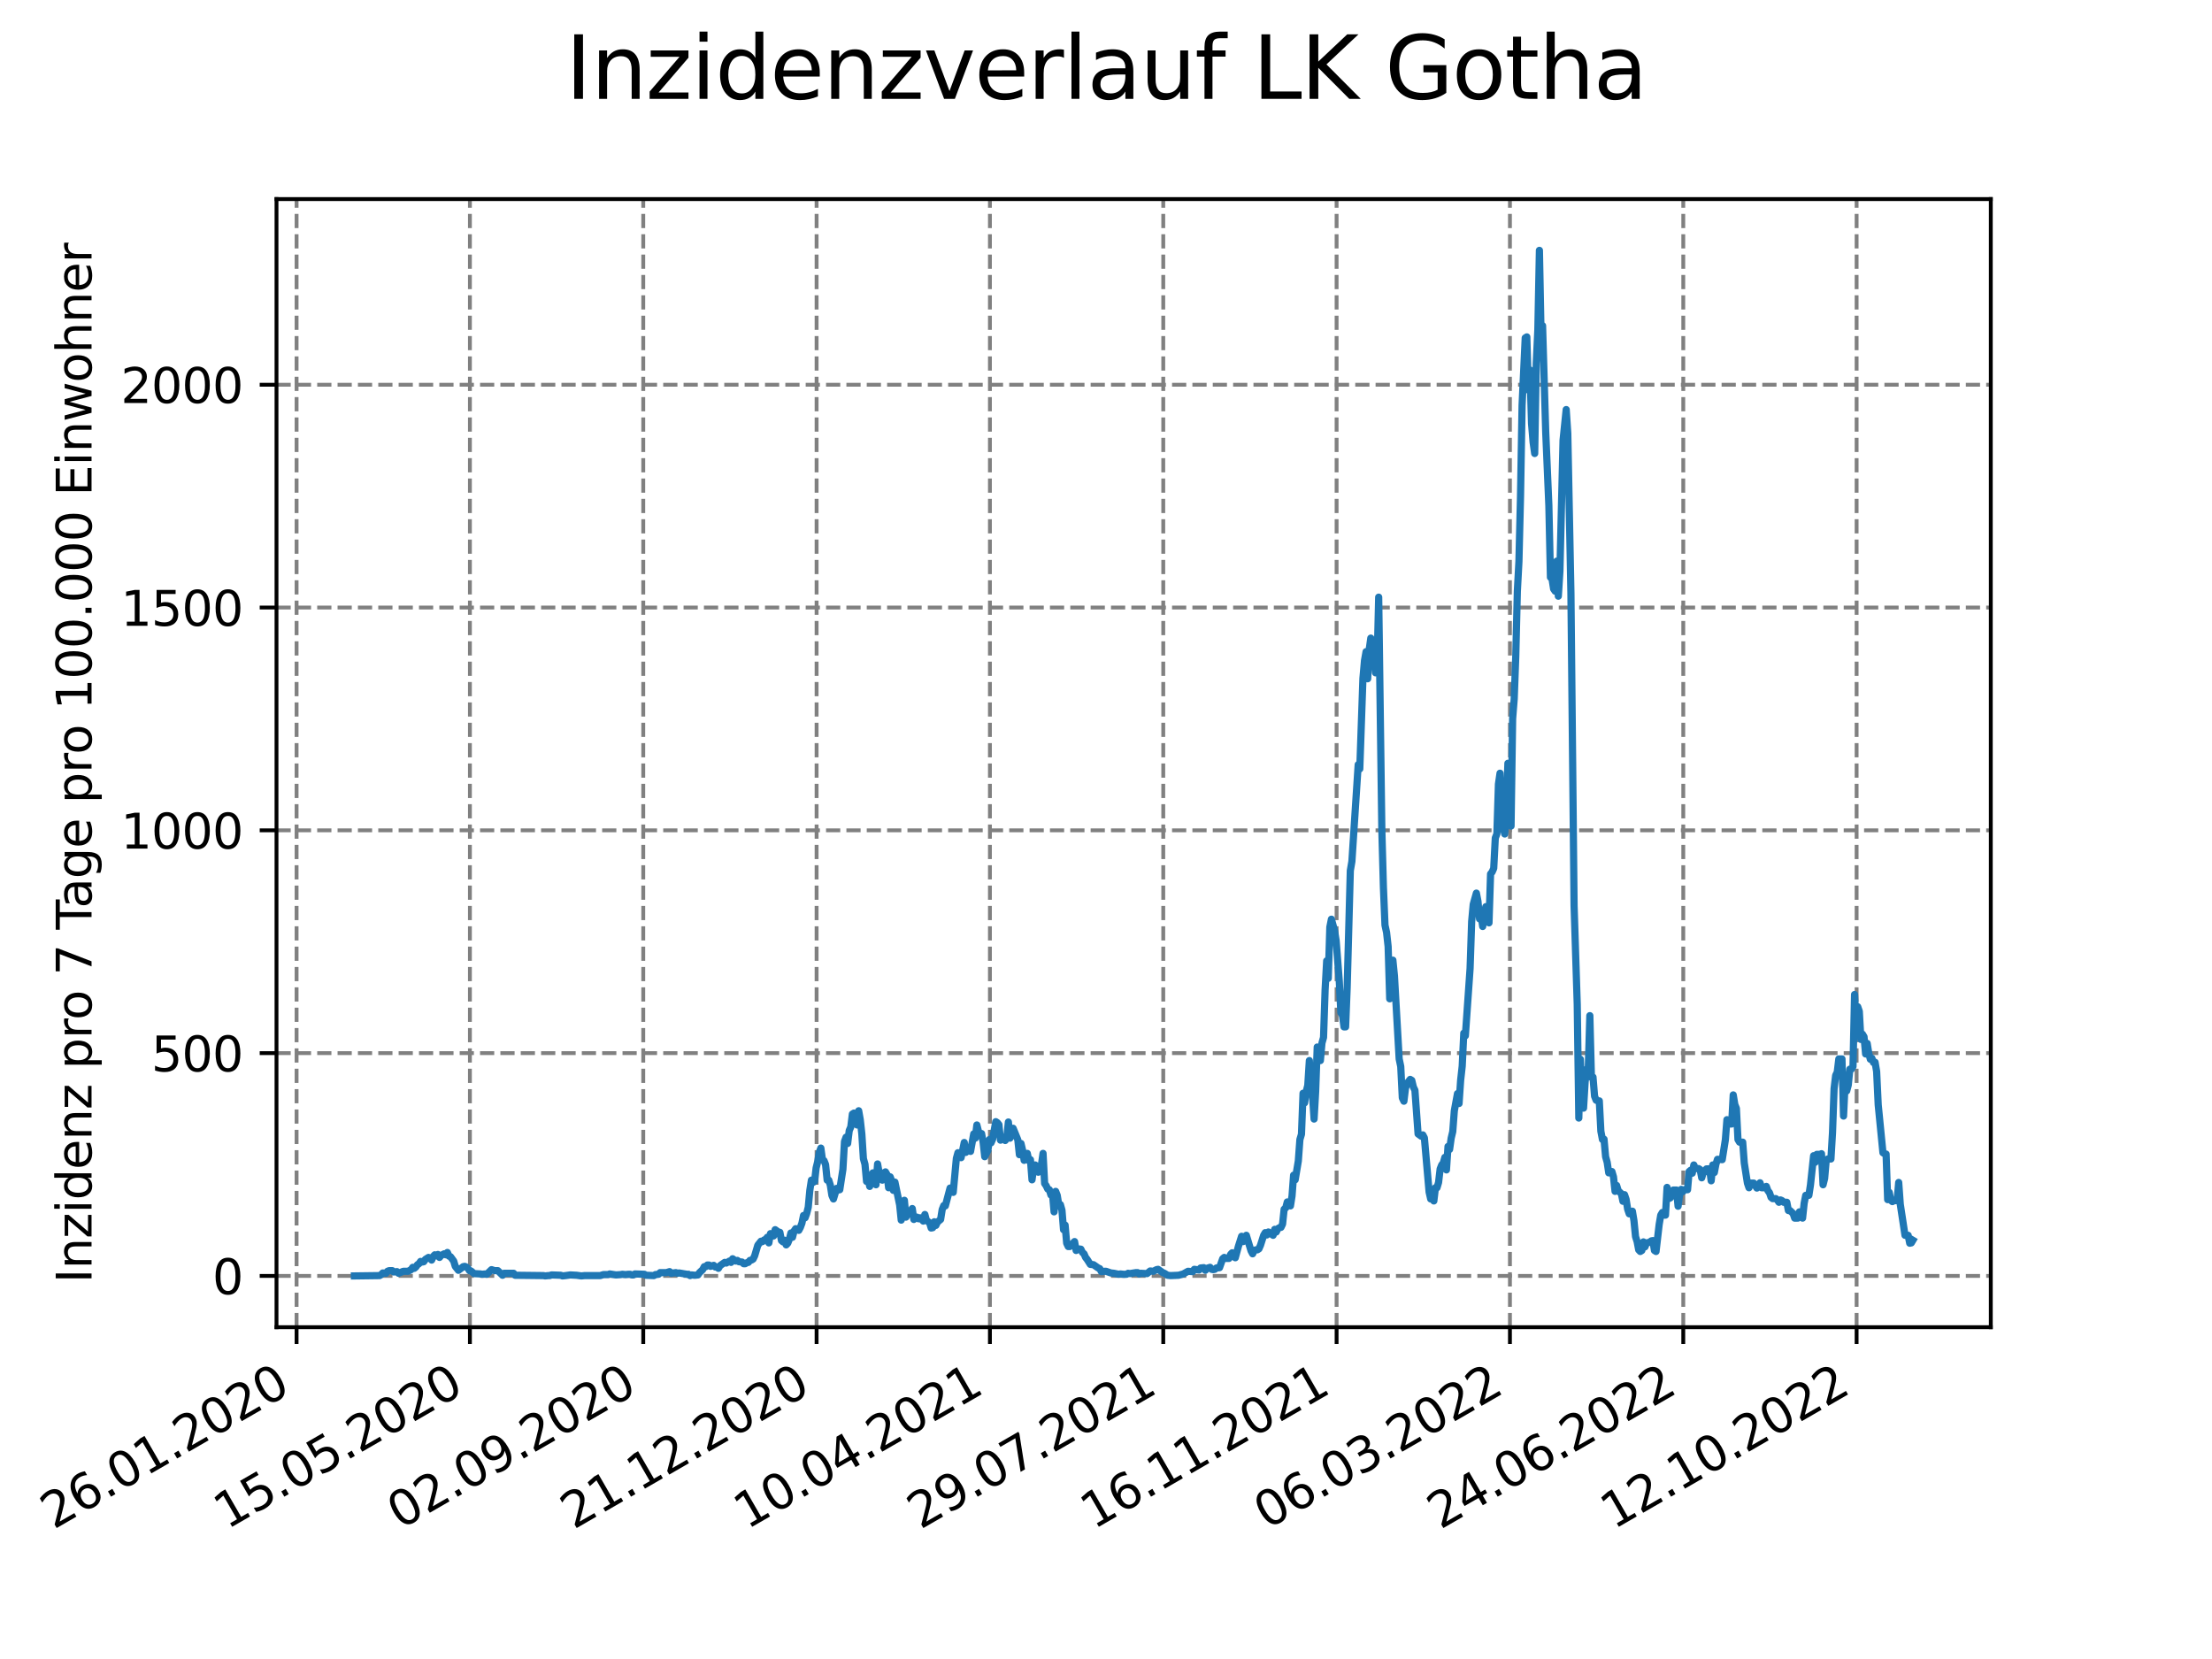<?xml version="1.0" encoding="utf-8" standalone="no"?>
<!DOCTYPE svg PUBLIC "-//W3C//DTD SVG 1.1//EN"
  "http://www.w3.org/Graphics/SVG/1.1/DTD/svg11.dtd">
<svg xmlns:xlink="http://www.w3.org/1999/xlink" width="460.8pt" height="345.6pt" viewBox="0 0 460.8 345.6" xmlns="http://www.w3.org/2000/svg" version="1.1">
 <defs>
  <style type="text/css">*{stroke-linejoin: round; stroke-linecap: butt}</style>
 </defs>
 <g id="figure_1">
  <g id="patch_1">
   <path d="M 0 345.6 
L 460.8 345.6 
L 460.8 0 
L 0 0 
z
" style="fill: #ffffff"/>
  </g>
  <g id="axes_1">
   <g id="patch_2">
    <path d="M 57.6 276.48 
L 414.72 276.48 
L 414.72 41.472 
L 57.6 41.472 
z
" style="fill: #ffffff"/>
   </g>
   <g id="matplotlib.axis_1">
    <g id="xtick_1">
     <g id="line2d_1">
      <path d="M 61.783 276.48 
L 61.783 41.472 
" clip-path="url(#p1099efe938)" style="fill: none; stroke-dasharray: 2.96,1.28; stroke-dashoffset: 0; stroke: #808080; stroke-width: 0.8"/>
     </g>
     <g id="line2d_2">
      <defs>
       <path id="mc75d485b1f" d="M 0 0 
L 0 3.5 
" style="stroke: #000000; stroke-width: 0.8"/>
      </defs>
      <g>
       <use xlink:href="#mc75d485b1f" x="61.783" y="276.48" style="stroke: #000000; stroke-width: 0.8"/>
      </g>
     </g>
     <g id="text_1">
      <!-- 26.01.2020 -->
      <g transform="translate(11.157 318.689) rotate(-30) scale(0.1 -0.1)">
       <defs>
        <path id="DejaVuSans-32" d="M 1228 531 
L 3431 531 
L 3431 0 
L 469 0 
L 469 531 
Q 828 903 1448 1529 
Q 2069 2156 2228 2338 
Q 2531 2678 2651 2914 
Q 2772 3150 2772 3378 
Q 2772 3750 2511 3984 
Q 2250 4219 1831 4219 
Q 1534 4219 1204 4116 
Q 875 4013 500 3803 
L 500 4441 
Q 881 4594 1212 4672 
Q 1544 4750 1819 4750 
Q 2544 4750 2975 4387 
Q 3406 4025 3406 3419 
Q 3406 3131 3298 2873 
Q 3191 2616 2906 2266 
Q 2828 2175 2409 1742 
Q 1991 1309 1228 531 
z
" transform="scale(0.016)"/>
        <path id="DejaVuSans-36" d="M 2113 2584 
Q 1688 2584 1439 2293 
Q 1191 2003 1191 1497 
Q 1191 994 1439 701 
Q 1688 409 2113 409 
Q 2538 409 2786 701 
Q 3034 994 3034 1497 
Q 3034 2003 2786 2293 
Q 2538 2584 2113 2584 
z
M 3366 4563 
L 3366 3988 
Q 3128 4100 2886 4159 
Q 2644 4219 2406 4219 
Q 1781 4219 1451 3797 
Q 1122 3375 1075 2522 
Q 1259 2794 1537 2939 
Q 1816 3084 2150 3084 
Q 2853 3084 3261 2657 
Q 3669 2231 3669 1497 
Q 3669 778 3244 343 
Q 2819 -91 2113 -91 
Q 1303 -91 875 529 
Q 447 1150 447 2328 
Q 447 3434 972 4092 
Q 1497 4750 2381 4750 
Q 2619 4750 2861 4703 
Q 3103 4656 3366 4563 
z
" transform="scale(0.016)"/>
        <path id="DejaVuSans-2e" d="M 684 794 
L 1344 794 
L 1344 0 
L 684 0 
L 684 794 
z
" transform="scale(0.016)"/>
        <path id="DejaVuSans-30" d="M 2034 4250 
Q 1547 4250 1301 3770 
Q 1056 3291 1056 2328 
Q 1056 1369 1301 889 
Q 1547 409 2034 409 
Q 2525 409 2770 889 
Q 3016 1369 3016 2328 
Q 3016 3291 2770 3770 
Q 2525 4250 2034 4250 
z
M 2034 4750 
Q 2819 4750 3233 4129 
Q 3647 3509 3647 2328 
Q 3647 1150 3233 529 
Q 2819 -91 2034 -91 
Q 1250 -91 836 529 
Q 422 1150 422 2328 
Q 422 3509 836 4129 
Q 1250 4750 2034 4750 
z
" transform="scale(0.016)"/>
        <path id="DejaVuSans-31" d="M 794 531 
L 1825 531 
L 1825 4091 
L 703 3866 
L 703 4441 
L 1819 4666 
L 2450 4666 
L 2450 531 
L 3481 531 
L 3481 0 
L 794 0 
L 794 531 
z
" transform="scale(0.016)"/>
       </defs>
       <use xlink:href="#DejaVuSans-32"/>
       <use xlink:href="#DejaVuSans-36" x="63.623"/>
       <use xlink:href="#DejaVuSans-2e" x="127.246"/>
       <use xlink:href="#DejaVuSans-30" x="159.033"/>
       <use xlink:href="#DejaVuSans-31" x="222.656"/>
       <use xlink:href="#DejaVuSans-2e" x="286.279"/>
       <use xlink:href="#DejaVuSans-32" x="318.066"/>
       <use xlink:href="#DejaVuSans-30" x="381.689"/>
       <use xlink:href="#DejaVuSans-32" x="445.312"/>
       <use xlink:href="#DejaVuSans-30" x="508.936"/>
      </g>
     </g>
    </g>
    <g id="xtick_2">
     <g id="line2d_3">
      <path d="M 97.892 276.48 
L 97.892 41.472 
" clip-path="url(#p1099efe938)" style="fill: none; stroke-dasharray: 2.96,1.28; stroke-dashoffset: 0; stroke: #808080; stroke-width: 0.8"/>
     </g>
     <g id="line2d_4">
      <g>
       <use xlink:href="#mc75d485b1f" x="97.892" y="276.48" style="stroke: #000000; stroke-width: 0.8"/>
      </g>
     </g>
     <g id="text_2">
      <!-- 15.05.2020 -->
      <g transform="translate(47.267 318.689) rotate(-30) scale(0.1 -0.1)">
       <defs>
        <path id="DejaVuSans-35" d="M 691 4666 
L 3169 4666 
L 3169 4134 
L 1269 4134 
L 1269 2991 
Q 1406 3038 1543 3061 
Q 1681 3084 1819 3084 
Q 2600 3084 3056 2656 
Q 3513 2228 3513 1497 
Q 3513 744 3044 326 
Q 2575 -91 1722 -91 
Q 1428 -91 1123 -41 
Q 819 9 494 109 
L 494 744 
Q 775 591 1075 516 
Q 1375 441 1709 441 
Q 2250 441 2565 725 
Q 2881 1009 2881 1497 
Q 2881 1984 2565 2268 
Q 2250 2553 1709 2553 
Q 1456 2553 1204 2497 
Q 953 2441 691 2322 
L 691 4666 
z
" transform="scale(0.016)"/>
       </defs>
       <use xlink:href="#DejaVuSans-31"/>
       <use xlink:href="#DejaVuSans-35" x="63.623"/>
       <use xlink:href="#DejaVuSans-2e" x="127.246"/>
       <use xlink:href="#DejaVuSans-30" x="159.033"/>
       <use xlink:href="#DejaVuSans-35" x="222.656"/>
       <use xlink:href="#DejaVuSans-2e" x="286.279"/>
       <use xlink:href="#DejaVuSans-32" x="318.066"/>
       <use xlink:href="#DejaVuSans-30" x="381.689"/>
       <use xlink:href="#DejaVuSans-32" x="445.312"/>
       <use xlink:href="#DejaVuSans-30" x="508.936"/>
      </g>
     </g>
    </g>
    <g id="xtick_3">
     <g id="line2d_5">
      <path d="M 134.001 276.48 
L 134.001 41.472 
" clip-path="url(#p1099efe938)" style="fill: none; stroke-dasharray: 2.96,1.28; stroke-dashoffset: 0; stroke: #808080; stroke-width: 0.8"/>
     </g>
     <g id="line2d_6">
      <g>
       <use xlink:href="#mc75d485b1f" x="134.001" y="276.48" style="stroke: #000000; stroke-width: 0.8"/>
      </g>
     </g>
     <g id="text_3">
      <!-- 02.09.2020 -->
      <g transform="translate(83.376 318.689) rotate(-30) scale(0.1 -0.1)">
       <defs>
        <path id="DejaVuSans-39" d="M 703 97 
L 703 672 
Q 941 559 1184 500 
Q 1428 441 1663 441 
Q 2288 441 2617 861 
Q 2947 1281 2994 2138 
Q 2813 1869 2534 1725 
Q 2256 1581 1919 1581 
Q 1219 1581 811 2004 
Q 403 2428 403 3163 
Q 403 3881 828 4315 
Q 1253 4750 1959 4750 
Q 2769 4750 3195 4129 
Q 3622 3509 3622 2328 
Q 3622 1225 3098 567 
Q 2575 -91 1691 -91 
Q 1453 -91 1209 -44 
Q 966 3 703 97 
z
M 1959 2075 
Q 2384 2075 2632 2365 
Q 2881 2656 2881 3163 
Q 2881 3666 2632 3958 
Q 2384 4250 1959 4250 
Q 1534 4250 1286 3958 
Q 1038 3666 1038 3163 
Q 1038 2656 1286 2365 
Q 1534 2075 1959 2075 
z
" transform="scale(0.016)"/>
       </defs>
       <use xlink:href="#DejaVuSans-30"/>
       <use xlink:href="#DejaVuSans-32" x="63.623"/>
       <use xlink:href="#DejaVuSans-2e" x="127.246"/>
       <use xlink:href="#DejaVuSans-30" x="159.033"/>
       <use xlink:href="#DejaVuSans-39" x="222.656"/>
       <use xlink:href="#DejaVuSans-2e" x="286.279"/>
       <use xlink:href="#DejaVuSans-32" x="318.066"/>
       <use xlink:href="#DejaVuSans-30" x="381.689"/>
       <use xlink:href="#DejaVuSans-32" x="445.312"/>
       <use xlink:href="#DejaVuSans-30" x="508.936"/>
      </g>
     </g>
    </g>
    <g id="xtick_4">
     <g id="line2d_7">
      <path d="M 170.11 276.48 
L 170.11 41.472 
" clip-path="url(#p1099efe938)" style="fill: none; stroke-dasharray: 2.96,1.28; stroke-dashoffset: 0; stroke: #808080; stroke-width: 0.8"/>
     </g>
     <g id="line2d_8">
      <g>
       <use xlink:href="#mc75d485b1f" x="170.11" y="276.48" style="stroke: #000000; stroke-width: 0.8"/>
      </g>
     </g>
     <g id="text_4">
      <!-- 21.12.2020 -->
      <g transform="translate(119.485 318.689) rotate(-30) scale(0.1 -0.1)">
       <use xlink:href="#DejaVuSans-32"/>
       <use xlink:href="#DejaVuSans-31" x="63.623"/>
       <use xlink:href="#DejaVuSans-2e" x="127.246"/>
       <use xlink:href="#DejaVuSans-31" x="159.033"/>
       <use xlink:href="#DejaVuSans-32" x="222.656"/>
       <use xlink:href="#DejaVuSans-2e" x="286.279"/>
       <use xlink:href="#DejaVuSans-32" x="318.066"/>
       <use xlink:href="#DejaVuSans-30" x="381.689"/>
       <use xlink:href="#DejaVuSans-32" x="445.312"/>
       <use xlink:href="#DejaVuSans-30" x="508.936"/>
      </g>
     </g>
    </g>
    <g id="xtick_5">
     <g id="line2d_9">
      <path d="M 206.219 276.48 
L 206.219 41.472 
" clip-path="url(#p1099efe938)" style="fill: none; stroke-dasharray: 2.96,1.28; stroke-dashoffset: 0; stroke: #808080; stroke-width: 0.8"/>
     </g>
     <g id="line2d_10">
      <g>
       <use xlink:href="#mc75d485b1f" x="206.219" y="276.48" style="stroke: #000000; stroke-width: 0.8"/>
      </g>
     </g>
     <g id="text_5">
      <!-- 10.04.2021 -->
      <g transform="translate(155.594 318.689) rotate(-30) scale(0.1 -0.1)">
       <defs>
        <path id="DejaVuSans-34" d="M 2419 4116 
L 825 1625 
L 2419 1625 
L 2419 4116 
z
M 2253 4666 
L 3047 4666 
L 3047 1625 
L 3713 1625 
L 3713 1100 
L 3047 1100 
L 3047 0 
L 2419 0 
L 2419 1100 
L 313 1100 
L 313 1709 
L 2253 4666 
z
" transform="scale(0.016)"/>
       </defs>
       <use xlink:href="#DejaVuSans-31"/>
       <use xlink:href="#DejaVuSans-30" x="63.623"/>
       <use xlink:href="#DejaVuSans-2e" x="127.246"/>
       <use xlink:href="#DejaVuSans-30" x="159.033"/>
       <use xlink:href="#DejaVuSans-34" x="222.656"/>
       <use xlink:href="#DejaVuSans-2e" x="286.279"/>
       <use xlink:href="#DejaVuSans-32" x="318.066"/>
       <use xlink:href="#DejaVuSans-30" x="381.689"/>
       <use xlink:href="#DejaVuSans-32" x="445.312"/>
       <use xlink:href="#DejaVuSans-31" x="508.936"/>
      </g>
     </g>
    </g>
    <g id="xtick_6">
     <g id="line2d_11">
      <path d="M 242.329 276.48 
L 242.329 41.472 
" clip-path="url(#p1099efe938)" style="fill: none; stroke-dasharray: 2.96,1.28; stroke-dashoffset: 0; stroke: #808080; stroke-width: 0.8"/>
     </g>
     <g id="line2d_12">
      <g>
       <use xlink:href="#mc75d485b1f" x="242.329" y="276.48" style="stroke: #000000; stroke-width: 0.8"/>
      </g>
     </g>
     <g id="text_6">
      <!-- 29.07.2021 -->
      <g transform="translate(191.703 318.689) rotate(-30) scale(0.1 -0.1)">
       <defs>
        <path id="DejaVuSans-37" d="M 525 4666 
L 3525 4666 
L 3525 4397 
L 1831 0 
L 1172 0 
L 2766 4134 
L 525 4134 
L 525 4666 
z
" transform="scale(0.016)"/>
       </defs>
       <use xlink:href="#DejaVuSans-32"/>
       <use xlink:href="#DejaVuSans-39" x="63.623"/>
       <use xlink:href="#DejaVuSans-2e" x="127.246"/>
       <use xlink:href="#DejaVuSans-30" x="159.033"/>
       <use xlink:href="#DejaVuSans-37" x="222.656"/>
       <use xlink:href="#DejaVuSans-2e" x="286.279"/>
       <use xlink:href="#DejaVuSans-32" x="318.066"/>
       <use xlink:href="#DejaVuSans-30" x="381.689"/>
       <use xlink:href="#DejaVuSans-32" x="445.312"/>
       <use xlink:href="#DejaVuSans-31" x="508.936"/>
      </g>
     </g>
    </g>
    <g id="xtick_7">
     <g id="line2d_13">
      <path d="M 278.438 276.48 
L 278.438 41.472 
" clip-path="url(#p1099efe938)" style="fill: none; stroke-dasharray: 2.96,1.28; stroke-dashoffset: 0; stroke: #808080; stroke-width: 0.8"/>
     </g>
     <g id="line2d_14">
      <g>
       <use xlink:href="#mc75d485b1f" x="278.438" y="276.48" style="stroke: #000000; stroke-width: 0.8"/>
      </g>
     </g>
     <g id="text_7">
      <!-- 16.11.2021 -->
      <g transform="translate(227.813 318.689) rotate(-30) scale(0.1 -0.1)">
       <use xlink:href="#DejaVuSans-31"/>
       <use xlink:href="#DejaVuSans-36" x="63.623"/>
       <use xlink:href="#DejaVuSans-2e" x="127.246"/>
       <use xlink:href="#DejaVuSans-31" x="159.033"/>
       <use xlink:href="#DejaVuSans-31" x="222.656"/>
       <use xlink:href="#DejaVuSans-2e" x="286.279"/>
       <use xlink:href="#DejaVuSans-32" x="318.066"/>
       <use xlink:href="#DejaVuSans-30" x="381.689"/>
       <use xlink:href="#DejaVuSans-32" x="445.312"/>
       <use xlink:href="#DejaVuSans-31" x="508.936"/>
      </g>
     </g>
    </g>
    <g id="xtick_8">
     <g id="line2d_15">
      <path d="M 314.547 276.48 
L 314.547 41.472 
" clip-path="url(#p1099efe938)" style="fill: none; stroke-dasharray: 2.96,1.28; stroke-dashoffset: 0; stroke: #808080; stroke-width: 0.8"/>
     </g>
     <g id="line2d_16">
      <g>
       <use xlink:href="#mc75d485b1f" x="314.547" y="276.48" style="stroke: #000000; stroke-width: 0.8"/>
      </g>
     </g>
     <g id="text_8">
      <!-- 06.03.2022 -->
      <g transform="translate(263.922 318.689) rotate(-30) scale(0.1 -0.1)">
       <defs>
        <path id="DejaVuSans-33" d="M 2597 2516 
Q 3050 2419 3304 2112 
Q 3559 1806 3559 1356 
Q 3559 666 3084 287 
Q 2609 -91 1734 -91 
Q 1441 -91 1130 -33 
Q 819 25 488 141 
L 488 750 
Q 750 597 1062 519 
Q 1375 441 1716 441 
Q 2309 441 2620 675 
Q 2931 909 2931 1356 
Q 2931 1769 2642 2001 
Q 2353 2234 1838 2234 
L 1294 2234 
L 1294 2753 
L 1863 2753 
Q 2328 2753 2575 2939 
Q 2822 3125 2822 3475 
Q 2822 3834 2567 4026 
Q 2313 4219 1838 4219 
Q 1578 4219 1281 4162 
Q 984 4106 628 3988 
L 628 4550 
Q 988 4650 1302 4700 
Q 1616 4750 1894 4750 
Q 2613 4750 3031 4423 
Q 3450 4097 3450 3541 
Q 3450 3153 3228 2886 
Q 3006 2619 2597 2516 
z
" transform="scale(0.016)"/>
       </defs>
       <use xlink:href="#DejaVuSans-30"/>
       <use xlink:href="#DejaVuSans-36" x="63.623"/>
       <use xlink:href="#DejaVuSans-2e" x="127.246"/>
       <use xlink:href="#DejaVuSans-30" x="159.033"/>
       <use xlink:href="#DejaVuSans-33" x="222.656"/>
       <use xlink:href="#DejaVuSans-2e" x="286.279"/>
       <use xlink:href="#DejaVuSans-32" x="318.066"/>
       <use xlink:href="#DejaVuSans-30" x="381.689"/>
       <use xlink:href="#DejaVuSans-32" x="445.312"/>
       <use xlink:href="#DejaVuSans-32" x="508.936"/>
      </g>
     </g>
    </g>
    <g id="xtick_9">
     <g id="line2d_17">
      <path d="M 350.656 276.48 
L 350.656 41.472 
" clip-path="url(#p1099efe938)" style="fill: none; stroke-dasharray: 2.96,1.28; stroke-dashoffset: 0; stroke: #808080; stroke-width: 0.8"/>
     </g>
     <g id="line2d_18">
      <g>
       <use xlink:href="#mc75d485b1f" x="350.656" y="276.48" style="stroke: #000000; stroke-width: 0.8"/>
      </g>
     </g>
     <g id="text_9">
      <!-- 24.06.2022 -->
      <g transform="translate(300.031 318.689) rotate(-30) scale(0.1 -0.1)">
       <use xlink:href="#DejaVuSans-32"/>
       <use xlink:href="#DejaVuSans-34" x="63.623"/>
       <use xlink:href="#DejaVuSans-2e" x="127.246"/>
       <use xlink:href="#DejaVuSans-30" x="159.033"/>
       <use xlink:href="#DejaVuSans-36" x="222.656"/>
       <use xlink:href="#DejaVuSans-2e" x="286.279"/>
       <use xlink:href="#DejaVuSans-32" x="318.066"/>
       <use xlink:href="#DejaVuSans-30" x="381.689"/>
       <use xlink:href="#DejaVuSans-32" x="445.312"/>
       <use xlink:href="#DejaVuSans-32" x="508.936"/>
      </g>
     </g>
    </g>
    <g id="xtick_10">
     <g id="line2d_19">
      <path d="M 386.765 276.48 
L 386.765 41.472 
" clip-path="url(#p1099efe938)" style="fill: none; stroke-dasharray: 2.96,1.28; stroke-dashoffset: 0; stroke: #808080; stroke-width: 0.8"/>
     </g>
     <g id="line2d_20">
      <g>
       <use xlink:href="#mc75d485b1f" x="386.765" y="276.48" style="stroke: #000000; stroke-width: 0.8"/>
      </g>
     </g>
     <g id="text_10">
      <!-- 12.10.2022 -->
      <g transform="translate(336.14 318.689) rotate(-30) scale(0.1 -0.1)">
       <use xlink:href="#DejaVuSans-31"/>
       <use xlink:href="#DejaVuSans-32" x="63.623"/>
       <use xlink:href="#DejaVuSans-2e" x="127.246"/>
       <use xlink:href="#DejaVuSans-31" x="159.033"/>
       <use xlink:href="#DejaVuSans-30" x="222.656"/>
       <use xlink:href="#DejaVuSans-2e" x="286.279"/>
       <use xlink:href="#DejaVuSans-32" x="318.066"/>
       <use xlink:href="#DejaVuSans-30" x="381.689"/>
       <use xlink:href="#DejaVuSans-32" x="445.312"/>
       <use xlink:href="#DejaVuSans-32" x="508.936"/>
      </g>
     </g>
    </g>
   </g>
   <g id="matplotlib.axis_2">
    <g id="ytick_1">
     <g id="line2d_21">
      <path d="M 57.6 265.798 
L 414.72 265.798 
" clip-path="url(#p1099efe938)" style="fill: none; stroke-dasharray: 2.96,1.28; stroke-dashoffset: 0; stroke: #808080; stroke-width: 0.8"/>
     </g>
     <g id="line2d_22">
      <defs>
       <path id="m0757426e0e" d="M 0 0 
L -3.5 0 
" style="stroke: #000000; stroke-width: 0.8"/>
      </defs>
      <g>
       <use xlink:href="#m0757426e0e" x="57.6" y="265.798" style="stroke: #000000; stroke-width: 0.8"/>
      </g>
     </g>
     <g id="text_11">
      <!-- 0 -->
      <g transform="translate(44.237 269.597) scale(0.1 -0.1)">
       <use xlink:href="#DejaVuSans-30"/>
      </g>
     </g>
    </g>
    <g id="ytick_2">
     <g id="line2d_23">
      <path d="M 57.6 219.385 
L 414.72 219.385 
" clip-path="url(#p1099efe938)" style="fill: none; stroke-dasharray: 2.96,1.28; stroke-dashoffset: 0; stroke: #808080; stroke-width: 0.8"/>
     </g>
     <g id="line2d_24">
      <g>
       <use xlink:href="#m0757426e0e" x="57.6" y="219.385" style="stroke: #000000; stroke-width: 0.8"/>
      </g>
     </g>
     <g id="text_12">
      <!-- 500 -->
      <g transform="translate(31.512 223.184) scale(0.1 -0.1)">
       <use xlink:href="#DejaVuSans-35"/>
       <use xlink:href="#DejaVuSans-30" x="63.623"/>
       <use xlink:href="#DejaVuSans-30" x="127.246"/>
      </g>
     </g>
    </g>
    <g id="ytick_3">
     <g id="line2d_25">
      <path d="M 57.6 172.973 
L 414.72 172.973 
" clip-path="url(#p1099efe938)" style="fill: none; stroke-dasharray: 2.96,1.28; stroke-dashoffset: 0; stroke: #808080; stroke-width: 0.8"/>
     </g>
     <g id="line2d_26">
      <g>
       <use xlink:href="#m0757426e0e" x="57.6" y="172.973" style="stroke: #000000; stroke-width: 0.8"/>
      </g>
     </g>
     <g id="text_13">
      <!-- 1000 -->
      <g transform="translate(25.15 176.772) scale(0.1 -0.1)">
       <use xlink:href="#DejaVuSans-31"/>
       <use xlink:href="#DejaVuSans-30" x="63.623"/>
       <use xlink:href="#DejaVuSans-30" x="127.246"/>
       <use xlink:href="#DejaVuSans-30" x="190.869"/>
      </g>
     </g>
    </g>
    <g id="ytick_4">
     <g id="line2d_27">
      <path d="M 57.6 126.56 
L 414.72 126.56 
" clip-path="url(#p1099efe938)" style="fill: none; stroke-dasharray: 2.96,1.28; stroke-dashoffset: 0; stroke: #808080; stroke-width: 0.8"/>
     </g>
     <g id="line2d_28">
      <g>
       <use xlink:href="#m0757426e0e" x="57.6" y="126.56" style="stroke: #000000; stroke-width: 0.8"/>
      </g>
     </g>
     <g id="text_14">
      <!-- 1500 -->
      <g transform="translate(25.15 130.359) scale(0.1 -0.1)">
       <use xlink:href="#DejaVuSans-31"/>
       <use xlink:href="#DejaVuSans-35" x="63.623"/>
       <use xlink:href="#DejaVuSans-30" x="127.246"/>
       <use xlink:href="#DejaVuSans-30" x="190.869"/>
      </g>
     </g>
    </g>
    <g id="ytick_5">
     <g id="line2d_29">
      <path d="M 57.6 80.147 
L 414.72 80.147 
" clip-path="url(#p1099efe938)" style="fill: none; stroke-dasharray: 2.96,1.28; stroke-dashoffset: 0; stroke: #808080; stroke-width: 0.8"/>
     </g>
     <g id="line2d_30">
      <g>
       <use xlink:href="#m0757426e0e" x="57.6" y="80.147" style="stroke: #000000; stroke-width: 0.8"/>
      </g>
     </g>
     <g id="text_15">
      <!-- 2000 -->
      <g transform="translate(25.15 83.947) scale(0.1 -0.1)">
       <use xlink:href="#DejaVuSans-32"/>
       <use xlink:href="#DejaVuSans-30" x="63.623"/>
       <use xlink:href="#DejaVuSans-30" x="127.246"/>
       <use xlink:href="#DejaVuSans-30" x="190.869"/>
      </g>
     </g>
    </g>
    <g id="text_16">
     <!-- Inzidenz pro 7 Tage pro 100.000 Einwohner -->
     <g transform="translate(19.07 267.301) rotate(-90) scale(0.1 -0.1)">
      <defs>
       <path id="DejaVuSans-49" d="M 628 4666 
L 1259 4666 
L 1259 0 
L 628 0 
L 628 4666 
z
" transform="scale(0.016)"/>
       <path id="DejaVuSans-6e" d="M 3513 2113 
L 3513 0 
L 2938 0 
L 2938 2094 
Q 2938 2591 2744 2837 
Q 2550 3084 2163 3084 
Q 1697 3084 1428 2787 
Q 1159 2491 1159 1978 
L 1159 0 
L 581 0 
L 581 3500 
L 1159 3500 
L 1159 2956 
Q 1366 3272 1645 3428 
Q 1925 3584 2291 3584 
Q 2894 3584 3203 3211 
Q 3513 2838 3513 2113 
z
" transform="scale(0.016)"/>
       <path id="DejaVuSans-7a" d="M 353 3500 
L 3084 3500 
L 3084 2975 
L 922 459 
L 3084 459 
L 3084 0 
L 275 0 
L 275 525 
L 2438 3041 
L 353 3041 
L 353 3500 
z
" transform="scale(0.016)"/>
       <path id="DejaVuSans-69" d="M 603 3500 
L 1178 3500 
L 1178 0 
L 603 0 
L 603 3500 
z
M 603 4863 
L 1178 4863 
L 1178 4134 
L 603 4134 
L 603 4863 
z
" transform="scale(0.016)"/>
       <path id="DejaVuSans-64" d="M 2906 2969 
L 2906 4863 
L 3481 4863 
L 3481 0 
L 2906 0 
L 2906 525 
Q 2725 213 2448 61 
Q 2172 -91 1784 -91 
Q 1150 -91 751 415 
Q 353 922 353 1747 
Q 353 2572 751 3078 
Q 1150 3584 1784 3584 
Q 2172 3584 2448 3432 
Q 2725 3281 2906 2969 
z
M 947 1747 
Q 947 1113 1208 752 
Q 1469 391 1925 391 
Q 2381 391 2643 752 
Q 2906 1113 2906 1747 
Q 2906 2381 2643 2742 
Q 2381 3103 1925 3103 
Q 1469 3103 1208 2742 
Q 947 2381 947 1747 
z
" transform="scale(0.016)"/>
       <path id="DejaVuSans-65" d="M 3597 1894 
L 3597 1613 
L 953 1613 
Q 991 1019 1311 708 
Q 1631 397 2203 397 
Q 2534 397 2845 478 
Q 3156 559 3463 722 
L 3463 178 
Q 3153 47 2828 -22 
Q 2503 -91 2169 -91 
Q 1331 -91 842 396 
Q 353 884 353 1716 
Q 353 2575 817 3079 
Q 1281 3584 2069 3584 
Q 2775 3584 3186 3129 
Q 3597 2675 3597 1894 
z
M 3022 2063 
Q 3016 2534 2758 2815 
Q 2500 3097 2075 3097 
Q 1594 3097 1305 2825 
Q 1016 2553 972 2059 
L 3022 2063 
z
" transform="scale(0.016)"/>
       <path id="DejaVuSans-20" transform="scale(0.016)"/>
       <path id="DejaVuSans-70" d="M 1159 525 
L 1159 -1331 
L 581 -1331 
L 581 3500 
L 1159 3500 
L 1159 2969 
Q 1341 3281 1617 3432 
Q 1894 3584 2278 3584 
Q 2916 3584 3314 3078 
Q 3713 2572 3713 1747 
Q 3713 922 3314 415 
Q 2916 -91 2278 -91 
Q 1894 -91 1617 61 
Q 1341 213 1159 525 
z
M 3116 1747 
Q 3116 2381 2855 2742 
Q 2594 3103 2138 3103 
Q 1681 3103 1420 2742 
Q 1159 2381 1159 1747 
Q 1159 1113 1420 752 
Q 1681 391 2138 391 
Q 2594 391 2855 752 
Q 3116 1113 3116 1747 
z
" transform="scale(0.016)"/>
       <path id="DejaVuSans-72" d="M 2631 2963 
Q 2534 3019 2420 3045 
Q 2306 3072 2169 3072 
Q 1681 3072 1420 2755 
Q 1159 2438 1159 1844 
L 1159 0 
L 581 0 
L 581 3500 
L 1159 3500 
L 1159 2956 
Q 1341 3275 1631 3429 
Q 1922 3584 2338 3584 
Q 2397 3584 2469 3576 
Q 2541 3569 2628 3553 
L 2631 2963 
z
" transform="scale(0.016)"/>
       <path id="DejaVuSans-6f" d="M 1959 3097 
Q 1497 3097 1228 2736 
Q 959 2375 959 1747 
Q 959 1119 1226 758 
Q 1494 397 1959 397 
Q 2419 397 2687 759 
Q 2956 1122 2956 1747 
Q 2956 2369 2687 2733 
Q 2419 3097 1959 3097 
z
M 1959 3584 
Q 2709 3584 3137 3096 
Q 3566 2609 3566 1747 
Q 3566 888 3137 398 
Q 2709 -91 1959 -91 
Q 1206 -91 779 398 
Q 353 888 353 1747 
Q 353 2609 779 3096 
Q 1206 3584 1959 3584 
z
" transform="scale(0.016)"/>
       <path id="DejaVuSans-54" d="M -19 4666 
L 3928 4666 
L 3928 4134 
L 2272 4134 
L 2272 0 
L 1638 0 
L 1638 4134 
L -19 4134 
L -19 4666 
z
" transform="scale(0.016)"/>
       <path id="DejaVuSans-61" d="M 2194 1759 
Q 1497 1759 1228 1600 
Q 959 1441 959 1056 
Q 959 750 1161 570 
Q 1363 391 1709 391 
Q 2188 391 2477 730 
Q 2766 1069 2766 1631 
L 2766 1759 
L 2194 1759 
z
M 3341 1997 
L 3341 0 
L 2766 0 
L 2766 531 
Q 2569 213 2275 61 
Q 1981 -91 1556 -91 
Q 1019 -91 701 211 
Q 384 513 384 1019 
Q 384 1609 779 1909 
Q 1175 2209 1959 2209 
L 2766 2209 
L 2766 2266 
Q 2766 2663 2505 2880 
Q 2244 3097 1772 3097 
Q 1472 3097 1187 3025 
Q 903 2953 641 2809 
L 641 3341 
Q 956 3463 1253 3523 
Q 1550 3584 1831 3584 
Q 2591 3584 2966 3190 
Q 3341 2797 3341 1997 
z
" transform="scale(0.016)"/>
       <path id="DejaVuSans-67" d="M 2906 1791 
Q 2906 2416 2648 2759 
Q 2391 3103 1925 3103 
Q 1463 3103 1205 2759 
Q 947 2416 947 1791 
Q 947 1169 1205 825 
Q 1463 481 1925 481 
Q 2391 481 2648 825 
Q 2906 1169 2906 1791 
z
M 3481 434 
Q 3481 -459 3084 -895 
Q 2688 -1331 1869 -1331 
Q 1566 -1331 1297 -1286 
Q 1028 -1241 775 -1147 
L 775 -588 
Q 1028 -725 1275 -790 
Q 1522 -856 1778 -856 
Q 2344 -856 2625 -561 
Q 2906 -266 2906 331 
L 2906 616 
Q 2728 306 2450 153 
Q 2172 0 1784 0 
Q 1141 0 747 490 
Q 353 981 353 1791 
Q 353 2603 747 3093 
Q 1141 3584 1784 3584 
Q 2172 3584 2450 3431 
Q 2728 3278 2906 2969 
L 2906 3500 
L 3481 3500 
L 3481 434 
z
" transform="scale(0.016)"/>
       <path id="DejaVuSans-45" d="M 628 4666 
L 3578 4666 
L 3578 4134 
L 1259 4134 
L 1259 2753 
L 3481 2753 
L 3481 2222 
L 1259 2222 
L 1259 531 
L 3634 531 
L 3634 0 
L 628 0 
L 628 4666 
z
" transform="scale(0.016)"/>
       <path id="DejaVuSans-77" d="M 269 3500 
L 844 3500 
L 1563 769 
L 2278 3500 
L 2956 3500 
L 3675 769 
L 4391 3500 
L 4966 3500 
L 4050 0 
L 3372 0 
L 2619 2869 
L 1863 0 
L 1184 0 
L 269 3500 
z
" transform="scale(0.016)"/>
       <path id="DejaVuSans-68" d="M 3513 2113 
L 3513 0 
L 2938 0 
L 2938 2094 
Q 2938 2591 2744 2837 
Q 2550 3084 2163 3084 
Q 1697 3084 1428 2787 
Q 1159 2491 1159 1978 
L 1159 0 
L 581 0 
L 581 4863 
L 1159 4863 
L 1159 2956 
Q 1366 3272 1645 3428 
Q 1925 3584 2291 3584 
Q 2894 3584 3203 3211 
Q 3513 2838 3513 2113 
z
" transform="scale(0.016)"/>
      </defs>
      <use xlink:href="#DejaVuSans-49"/>
      <use xlink:href="#DejaVuSans-6e" x="29.492"/>
      <use xlink:href="#DejaVuSans-7a" x="92.871"/>
      <use xlink:href="#DejaVuSans-69" x="145.361"/>
      <use xlink:href="#DejaVuSans-64" x="173.145"/>
      <use xlink:href="#DejaVuSans-65" x="236.621"/>
      <use xlink:href="#DejaVuSans-6e" x="298.145"/>
      <use xlink:href="#DejaVuSans-7a" x="361.523"/>
      <use xlink:href="#DejaVuSans-20" x="414.014"/>
      <use xlink:href="#DejaVuSans-70" x="445.801"/>
      <use xlink:href="#DejaVuSans-72" x="509.277"/>
      <use xlink:href="#DejaVuSans-6f" x="548.141"/>
      <use xlink:href="#DejaVuSans-20" x="609.322"/>
      <use xlink:href="#DejaVuSans-37" x="641.109"/>
      <use xlink:href="#DejaVuSans-20" x="704.732"/>
      <use xlink:href="#DejaVuSans-54" x="736.52"/>
      <use xlink:href="#DejaVuSans-61" x="781.104"/>
      <use xlink:href="#DejaVuSans-67" x="842.383"/>
      <use xlink:href="#DejaVuSans-65" x="905.859"/>
      <use xlink:href="#DejaVuSans-20" x="967.383"/>
      <use xlink:href="#DejaVuSans-70" x="999.17"/>
      <use xlink:href="#DejaVuSans-72" x="1062.646"/>
      <use xlink:href="#DejaVuSans-6f" x="1101.51"/>
      <use xlink:href="#DejaVuSans-20" x="1162.691"/>
      <use xlink:href="#DejaVuSans-31" x="1194.479"/>
      <use xlink:href="#DejaVuSans-30" x="1258.102"/>
      <use xlink:href="#DejaVuSans-30" x="1321.725"/>
      <use xlink:href="#DejaVuSans-2e" x="1385.348"/>
      <use xlink:href="#DejaVuSans-30" x="1417.135"/>
      <use xlink:href="#DejaVuSans-30" x="1480.758"/>
      <use xlink:href="#DejaVuSans-30" x="1544.381"/>
      <use xlink:href="#DejaVuSans-20" x="1608.004"/>
      <use xlink:href="#DejaVuSans-45" x="1639.791"/>
      <use xlink:href="#DejaVuSans-69" x="1702.975"/>
      <use xlink:href="#DejaVuSans-6e" x="1730.758"/>
      <use xlink:href="#DejaVuSans-77" x="1794.137"/>
      <use xlink:href="#DejaVuSans-6f" x="1875.924"/>
      <use xlink:href="#DejaVuSans-68" x="1937.105"/>
      <use xlink:href="#DejaVuSans-6e" x="2000.484"/>
      <use xlink:href="#DejaVuSans-65" x="2063.863"/>
      <use xlink:href="#DejaVuSans-72" x="2125.387"/>
     </g>
    </g>
   </g>
   <g id="line2d_31">
    <path d="M 73.833 265.798 
L 79.085 265.729 
L 79.413 265.523 
L 79.742 265.179 
L 80.398 265.247 
L 80.726 264.835 
L 81.055 264.697 
L 81.711 264.697 
L 82.039 264.972 
L 82.696 264.903 
L 83.024 265.247 
L 84.009 264.835 
L 84.994 264.835 
L 85.65 264.49 
L 85.979 264.009 
L 86.307 264.215 
L 86.635 263.94 
L 86.963 263.458 
L 87.292 263.252 
L 87.62 262.77 
L 87.948 262.908 
L 88.276 262.839 
L 88.605 262.358 
L 89.261 261.945 
L 89.589 262.082 
L 89.918 262.495 
L 90.246 261.738 
L 90.574 261.394 
L 90.903 261.601 
L 91.231 261.325 
L 91.559 261.945 
L 91.887 261.532 
L 92.544 261.188 
L 92.872 261.394 
L 93.2 260.913 
L 93.529 261.669 
L 93.857 261.807 
L 94.513 262.702 
L 94.842 263.802 
L 95.498 264.628 
L 96.155 264.146 
L 96.483 263.871 
L 96.811 263.802 
L 97.14 263.94 
L 97.468 264.215 
L 97.796 264.697 
L 98.124 264.766 
L 98.781 265.316 
L 100.094 265.385 
L 100.422 265.454 
L 101.079 265.385 
L 101.407 265.454 
L 102.392 264.49 
L 103.048 264.697 
L 103.705 264.697 
L 104.69 265.66 
L 105.018 265.247 
L 106.988 265.247 
L 107.316 265.66 
L 113.225 265.729 
L 113.553 265.798 
L 114.209 265.729 
L 114.538 265.729 
L 114.866 265.591 
L 116.836 265.66 
L 117.164 265.798 
L 117.82 265.729 
L 118.805 265.591 
L 120.118 265.66 
L 121.103 265.798 
L 121.759 265.729 
L 125.042 265.729 
L 125.699 265.523 
L 126.683 265.523 
L 127.012 265.385 
L 128.325 265.591 
L 129.31 265.523 
L 129.638 265.454 
L 130.294 265.523 
L 130.951 265.454 
L 131.279 265.454 
L 131.607 265.591 
L 131.936 265.591 
L 132.264 265.385 
L 134.234 265.454 
L 134.562 265.66 
L 136.203 265.729 
L 136.531 265.523 
L 137.188 265.454 
L 137.516 265.11 
L 138.829 265.11 
L 139.486 264.903 
L 139.814 265.247 
L 140.799 265.11 
L 141.127 265.247 
L 141.455 265.179 
L 143.097 265.454 
L 143.425 265.454 
L 143.753 265.729 
L 144.082 265.591 
L 144.738 265.66 
L 145.395 265.591 
L 145.723 265.11 
L 146.379 264.49 
L 146.708 263.871 
L 147.036 263.871 
L 147.364 263.527 
L 147.692 263.527 
L 148.021 263.802 
L 148.677 263.596 
L 149.006 263.94 
L 149.334 263.94 
L 149.662 264.215 
L 149.99 263.665 
L 150.975 262.977 
L 151.303 263.114 
L 151.96 262.702 
L 152.288 262.977 
L 152.616 262.22 
L 153.273 262.702 
L 153.601 262.564 
L 153.93 262.839 
L 154.586 262.908 
L 154.914 263.252 
L 155.243 263.252 
L 155.571 263.046 
L 155.899 262.977 
L 156.227 262.564 
L 156.556 262.495 
L 156.884 262.289 
L 157.212 261.601 
L 157.869 259.399 
L 158.525 258.573 
L 158.853 258.642 
L 159.182 258.298 
L 159.51 258.229 
L 159.838 257.747 
L 160.167 258.917 
L 160.495 256.991 
L 161.151 257.472 
L 161.48 256.165 
L 162.136 256.647 
L 162.464 256.715 
L 162.793 258.436 
L 163.121 258.711 
L 163.449 258.367 
L 163.777 259.33 
L 164.106 258.986 
L 164.434 258.16 
L 164.762 256.853 
L 165.091 257.747 
L 165.419 256.44 
L 165.747 255.959 
L 166.075 256.027 
L 166.404 256.303 
L 166.732 255.683 
L 167.06 254.789 
L 167.388 253.206 
L 167.717 253.688 
L 168.045 252.793 
L 168.373 251.486 
L 168.701 247.977 
L 169.03 245.844 
L 169.358 246.326 
L 169.686 246.119 
L 170.015 243.298 
L 170.343 241.991 
L 170.671 240.064 
L 170.999 239.17 
L 171.328 241.578 
L 171.656 241.784 
L 171.984 242.61 
L 172.312 245.844 
L 172.641 245.844 
L 172.969 246.876 
L 173.297 249.009 
L 173.625 249.766 
L 174.282 247.564 
L 174.61 247.908 
L 174.938 247.839 
L 175.595 243.573 
L 175.923 237.794 
L 176.252 236.899 
L 176.58 238.206 
L 176.908 235.523 
L 177.236 234.766 
L 177.565 232.083 
L 177.893 231.876 
L 178.549 234.353 
L 178.878 231.395 
L 179.206 233.252 
L 179.534 236.211 
L 179.862 241.372 
L 180.191 242.541 
L 180.519 246.119 
L 180.847 245.431 
L 181.176 247.151 
L 181.504 244.881 
L 181.832 244.33 
L 182.16 245.982 
L 182.489 246.807 
L 182.817 242.472 
L 183.145 244.33 
L 183.473 244.261 
L 183.802 245.844 
L 184.13 245.225 
L 184.458 244.124 
L 184.786 244.674 
L 185.115 247.427 
L 185.443 245.156 
L 185.771 246.05 
L 186.1 247.977 
L 186.428 246.257 
L 187.413 251.004 
L 187.741 254.17 
L 188.397 250.041 
L 188.726 253.55 
L 189.382 252.243 
L 189.71 252.656 
L 190.039 251.761 
L 190.367 254.032 
L 190.695 253.688 
L 191.023 253.55 
L 191.352 253.894 
L 191.68 253.688 
L 192.337 254.376 
L 192.665 253 
L 192.993 254.238 
L 193.65 254.72 
L 193.978 255.821 
L 194.306 255.752 
L 194.634 254.514 
L 194.963 255.27 
L 195.291 254.582 
L 195.947 254.032 
L 196.276 251.968 
L 196.604 251.142 
L 196.932 251.211 
L 197.917 247.495 
L 198.574 248.39 
L 199.23 241.303 
L 199.558 240.133 
L 199.887 240.477 
L 200.215 241.165 
L 200.871 238 
L 201.2 240.064 
L 201.528 239.376 
L 201.856 239.239 
L 202.185 239.858 
L 202.841 236.211 
L 203.169 237.106 
L 203.498 234.353 
L 203.826 235.661 
L 204.154 236.211 
L 204.482 236.142 
L 204.811 238 
L 205.139 240.959 
L 205.795 239.651 
L 206.124 237.381 
L 206.452 238.069 
L 206.78 237.312 
L 207.437 233.665 
L 207.765 233.872 
L 208.093 234.285 
L 208.422 237.518 
L 209.078 236.899 
L 209.406 237.587 
L 209.735 237.037 
L 210.063 233.734 
L 210.391 237.106 
L 210.719 236.28 
L 211.048 235.041 
L 212.032 237.45 
L 212.361 240.546 
L 212.689 238.206 
L 213.017 239.583 
L 213.346 241.716 
L 213.674 240.684 
L 214.002 240.271 
L 214.33 241.784 
L 214.659 241.578 
L 214.987 245.775 
L 215.315 243.367 
L 215.643 242.679 
L 216.3 244.193 
L 216.628 243.023 
L 216.956 242.61 
L 217.285 240.271 
L 217.613 246.532 
L 217.941 247.014 
L 218.27 247.702 
L 218.598 247.839 
L 218.926 248.94 
L 219.254 248.665 
L 219.583 252.449 
L 219.911 248.183 
L 220.239 249.009 
L 220.567 251.004 
L 220.896 250.936 
L 221.224 252.105 
L 221.552 256.165 
L 221.88 255.202 
L 222.209 258.986 
L 222.537 259.674 
L 222.865 259.674 
L 223.85 258.642 
L 224.178 260.5 
L 224.507 260.156 
L 225.163 260.225 
L 225.491 260.913 
L 225.82 261.188 
L 226.148 261.945 
L 226.476 262.358 
L 227.133 263.39 
L 227.789 263.458 
L 228.774 264.146 
L 229.102 264.284 
L 229.431 264.903 
L 230.087 264.835 
L 230.415 264.835 
L 231.4 265.179 
L 232.057 265.247 
L 233.041 265.454 
L 233.37 265.385 
L 234.026 265.454 
L 234.683 265.454 
L 235.011 265.247 
L 235.339 265.316 
L 236.652 265.11 
L 236.981 265.11 
L 237.309 265.385 
L 237.637 265.247 
L 238.95 265.316 
L 239.607 264.766 
L 240.263 264.835 
L 240.92 264.49 
L 241.248 264.422 
L 242.233 265.11 
L 242.561 265.247 
L 243.218 265.66 
L 243.874 265.729 
L 245.516 265.66 
L 246.5 265.385 
L 247.485 264.835 
L 248.47 264.903 
L 248.798 264.422 
L 249.783 264.559 
L 250.111 264.146 
L 250.768 264.078 
L 251.096 264.628 
L 251.424 264.215 
L 252.081 264.009 
L 252.409 264.422 
L 252.737 264.49 
L 253.066 264.422 
L 253.394 264.146 
L 254.05 264.078 
L 254.707 262.22 
L 255.035 261.945 
L 255.364 262.151 
L 256.02 262.151 
L 256.348 261.325 
L 256.677 260.981 
L 257.005 261.738 
L 257.333 262.013 
L 257.99 259.605 
L 258.646 257.541 
L 258.974 258.642 
L 259.303 257.679 
L 259.631 257.335 
L 260.616 260.569 
L 260.944 261.188 
L 261.272 260.5 
L 261.601 260.362 
L 261.929 260.362 
L 262.257 260.156 
L 262.585 259.399 
L 263.242 257.335 
L 263.57 256.784 
L 263.898 257.266 
L 264.227 256.647 
L 265.211 257.335 
L 265.54 256.096 
L 265.868 256.647 
L 266.196 255.959 
L 266.525 255.752 
L 266.853 255.683 
L 267.181 254.995 
L 267.509 251.899 
L 267.838 251.624 
L 268.166 250.385 
L 268.494 250.454 
L 268.822 251.211 
L 269.151 249.147 
L 269.479 244.812 
L 269.807 245.775 
L 270.464 241.853 
L 270.792 237.381 
L 271.12 236.28 
L 271.449 227.748 
L 271.777 229.743 
L 272.105 227.404 
L 272.433 226.097 
L 272.762 220.936 
L 273.09 226.647 
L 273.418 228.161 
L 273.746 233.115 
L 274.075 227.335 
L 274.403 218.115 
L 275.059 220.936 
L 275.388 217.289 
L 275.716 216.12 
L 276.044 206.212 
L 276.373 200.157 
L 276.701 203.803 
L 277.029 193.138 
L 277.357 191.487 
L 278.014 193.895 
L 278.342 195.959 
L 278.999 204.423 
L 279.327 210.959 
L 279.655 211.51 
L 279.983 213.918 
L 280.312 213.918 
L 280.64 205.73 
L 281.297 181.372 
L 281.625 179.446 
L 282.938 159.286 
L 283.266 160.18 
L 283.923 141.327 
L 284.251 137.612 
L 284.579 135.754 
L 284.907 141.396 
L 285.236 135.272 
L 285.564 132.933 
L 285.892 137.474 
L 286.22 134.653 
L 286.549 140.157 
L 286.877 138.093 
L 287.205 124.401 
L 287.862 172.84 
L 288.19 184.813 
L 288.518 192.726 
L 288.847 194.239 
L 289.175 197.198 
L 289.503 208.069 
L 289.831 206.143 
L 290.16 200.019 
L 290.488 203.322 
L 291.473 220.592 
L 291.801 222.175 
L 292.129 228.711 
L 292.458 229.399 
L 292.786 226.716 
L 293.114 225.684 
L 293.771 224.858 
L 294.099 225.064 
L 294.427 226.441 
L 294.755 227.129 
L 295.412 236.211 
L 296.068 236.693 
L 296.397 236.418 
L 296.725 237.037 
L 297.71 248.321 
L 298.038 249.766 
L 298.366 248.871 
L 298.695 250.179 
L 299.023 247.427 
L 299.351 247.427 
L 299.679 246.326 
L 300.008 243.505 
L 300.336 242.679 
L 300.664 242.266 
L 300.992 241.096 
L 301.321 243.711 
L 301.649 238.826 
L 301.977 239.445 
L 302.305 237.106 
L 302.634 235.729 
L 302.962 231.395 
L 303.619 227.817 
L 303.947 229.881 
L 304.275 225.064 
L 304.603 222.106 
L 304.932 215.225 
L 305.26 215.776 
L 306.245 201.739 
L 306.573 191.969 
L 306.901 188.391 
L 307.558 186.051 
L 307.886 187.771 
L 308.214 191.418 
L 308.543 190.661 
L 308.871 193.001 
L 309.199 190.18 
L 309.527 188.872 
L 309.856 190.248 
L 310.184 192.244 
L 310.512 182.061 
L 310.84 181.648 
L 311.169 180.891 
L 311.497 174.561 
L 311.825 173.735 
L 312.153 163.345 
L 312.482 161.075 
L 312.81 170.019 
L 313.138 172.359 
L 313.467 173.735 
L 313.795 168.506 
L 314.123 159.01 
L 314.451 168.712 
L 314.78 172.084 
L 315.108 149.722 
L 315.436 145.593 
L 315.764 136.648 
L 316.093 123.162 
L 316.421 116.97 
L 316.749 103.484 
L 317.077 84.424 
L 317.734 70.388 
L 318.062 70.181 
L 318.39 81.259 
L 318.719 77.062 
L 319.047 88.209 
L 319.375 92.131 
L 319.704 94.47 
L 320.032 75.686 
L 320.36 68.737 
L 320.688 52.154 
L 321.017 68.943 
L 321.345 67.842 
L 322.001 89.998 
L 322.658 105.341 
L 322.986 120.272 
L 323.314 120.548 
L 323.643 122.681 
L 323.971 123.162 
L 324.299 116.901 
L 324.628 124.194 
L 324.956 118.965 
L 325.612 91.718 
L 326.269 85.319 
L 326.597 90.273 
L 327.254 123.575 
L 327.91 188.666 
L 328.567 209.239 
L 328.895 232.908 
L 329.223 220.661 
L 329.552 228.711 
L 329.88 230.844 
L 330.208 225.409 
L 330.536 222.725 
L 330.865 222.725 
L 331.193 211.578 
L 331.521 224.445 
L 331.849 224.376 
L 332.178 228.367 
L 332.506 229.193 
L 332.834 229.33 
L 333.162 229.33 
L 333.491 235.661 
L 333.819 237.381 
L 334.147 237.312 
L 334.476 240.959 
L 334.804 242.128 
L 335.132 244.33 
L 335.46 244.055 
L 335.789 244.055 
L 336.117 245.156 
L 336.445 248.183 
L 336.773 246.945 
L 337.102 248.046 
L 337.758 248.665 
L 338.086 250.248 
L 338.415 248.871 
L 338.743 249.835 
L 339.071 251.899 
L 339.399 252.862 
L 340.056 252.312 
L 340.384 254.307 
L 340.713 257.61 
L 341.041 258.642 
L 341.369 260.362 
L 341.697 260.706 
L 342.026 260.5 
L 342.354 258.711 
L 342.682 259.743 
L 343.01 258.917 
L 343.667 258.78 
L 343.995 258.504 
L 344.323 258.436 
L 344.652 260.5 
L 344.98 260.706 
L 345.637 255.064 
L 345.965 253.137 
L 346.293 252.587 
L 346.621 253.137 
L 346.95 253.137 
L 347.278 247.358 
L 347.606 249.697 
L 347.934 249.56 
L 348.263 249.078 
L 348.591 247.908 
L 349.247 247.908 
L 349.576 251.28 
L 349.904 248.734 
L 350.232 247.771 
L 350.561 248.252 
L 350.889 247.839 
L 351.545 247.839 
L 351.874 244.055 
L 352.202 243.78 
L 352.53 244.399 
L 352.858 242.679 
L 353.187 243.436 
L 353.843 243.436 
L 354.171 243.642 
L 354.5 245.362 
L 354.828 244.193 
L 355.156 244.124 
L 355.484 243.505 
L 356.141 243.505 
L 356.469 245.982 
L 356.798 242.679 
L 357.126 244.261 
L 357.454 242.541 
L 357.782 241.509 
L 358.767 241.578 
L 359.424 237.45 
L 359.752 233.252 
L 360.08 234.147 
L 360.737 234.147 
L 361.065 228.092 
L 361.393 230.087 
L 361.722 230.913 
L 362.05 237.381 
L 362.378 237.931 
L 363.035 237.931 
L 363.363 242.266 
L 364.019 246.463 
L 364.348 247.427 
L 364.676 246.463 
L 365.332 246.463 
L 365.989 247.495 
L 366.317 247.082 
L 366.646 246.394 
L 366.974 247.427 
L 367.63 247.427 
L 367.959 247.151 
L 368.287 248.046 
L 368.615 248.459 
L 368.943 249.422 
L 369.272 249.697 
L 369.928 249.697 
L 370.256 249.972 
L 370.585 250.454 
L 370.913 249.972 
L 371.241 250.11 
L 371.57 250.454 
L 372.226 250.454 
L 372.554 252.174 
L 372.883 252.174 
L 373.539 252.793 
L 373.867 253.757 
L 374.524 253.757 
L 374.852 252.449 
L 375.18 252.587 
L 375.509 253.757 
L 375.837 250.66 
L 376.165 249.009 
L 376.822 249.009 
L 377.15 246.876 
L 377.807 240.752 
L 378.135 242.128 
L 378.463 240.477 
L 379.12 240.477 
L 379.448 240.339 
L 379.776 246.807 
L 380.104 245.5 
L 380.433 241.716 
L 380.761 241.44 
L 381.417 241.44 
L 381.746 235.936 
L 382.074 226.785 
L 382.402 224.032 
L 382.731 223.344 
L 383.059 220.592 
L 383.715 220.592 
L 384.044 232.496 
L 384.372 225.615 
L 384.7 227.266 
L 385.028 226.028 
L 385.357 222.725 
L 385.685 222.725 
L 386.013 222.175 
L 386.341 207.175 
L 386.67 213.574 
L 386.998 209.721 
L 387.326 210.684 
L 387.655 216.532 
L 387.983 215.432 
L 388.311 215.982 
L 388.639 219.56 
L 388.968 217.358 
L 389.296 219.422 
L 389.624 220.661 
L 389.952 220.454 
L 390.281 221.349 
L 390.609 221.28 
L 390.937 223.207 
L 391.265 230.156 
L 392.25 240.133 
L 392.578 240.339 
L 392.907 240.408 
L 393.235 249.904 
L 393.563 248.39 
L 393.892 250.041 
L 394.22 250.316 
L 394.548 250.11 
L 395.205 250.11 
L 395.533 246.326 
L 395.861 250.867 
L 396.846 257.335 
L 397.502 257.335 
L 397.831 258.986 
L 398.159 258.917 
L 398.487 258.367 
L 398.487 258.367 
" clip-path="url(#p1099efe938)" style="fill: none; stroke: #1f77b4; stroke-width: 1.5; stroke-linecap: square"/>
   </g>
   <g id="patch_3">
    <path d="M 57.6 276.48 
L 57.6 41.472 
" style="fill: none; stroke: #000000; stroke-width: 0.8; stroke-linejoin: miter; stroke-linecap: square"/>
   </g>
   <g id="patch_4">
    <path d="M 414.72 276.48 
L 414.72 41.472 
" style="fill: none; stroke: #000000; stroke-width: 0.8; stroke-linejoin: miter; stroke-linecap: square"/>
   </g>
   <g id="patch_5">
    <path d="M 57.6 276.48 
L 414.72 276.48 
" style="fill: none; stroke: #000000; stroke-width: 0.8; stroke-linejoin: miter; stroke-linecap: square"/>
   </g>
   <g id="patch_6">
    <path d="M 57.6 41.472 
L 414.72 41.472 
" style="fill: none; stroke: #000000; stroke-width: 0.8; stroke-linejoin: miter; stroke-linecap: square"/>
   </g>
  </g>
  <g id="text_17">
   <!-- Inzidenzverlauf LK Gotha -->
   <g transform="translate(117.821 20.589) scale(0.18 -0.18)">
    <defs>
     <path id="DejaVuSans-76" d="M 191 3500 
L 800 3500 
L 1894 563 
L 2988 3500 
L 3597 3500 
L 2284 0 
L 1503 0 
L 191 3500 
z
" transform="scale(0.016)"/>
     <path id="DejaVuSans-6c" d="M 603 4863 
L 1178 4863 
L 1178 0 
L 603 0 
L 603 4863 
z
" transform="scale(0.016)"/>
     <path id="DejaVuSans-75" d="M 544 1381 
L 544 3500 
L 1119 3500 
L 1119 1403 
Q 1119 906 1312 657 
Q 1506 409 1894 409 
Q 2359 409 2629 706 
Q 2900 1003 2900 1516 
L 2900 3500 
L 3475 3500 
L 3475 0 
L 2900 0 
L 2900 538 
Q 2691 219 2414 64 
Q 2138 -91 1772 -91 
Q 1169 -91 856 284 
Q 544 659 544 1381 
z
M 1991 3584 
L 1991 3584 
z
" transform="scale(0.016)"/>
     <path id="DejaVuSans-66" d="M 2375 4863 
L 2375 4384 
L 1825 4384 
Q 1516 4384 1395 4259 
Q 1275 4134 1275 3809 
L 1275 3500 
L 2222 3500 
L 2222 3053 
L 1275 3053 
L 1275 0 
L 697 0 
L 697 3053 
L 147 3053 
L 147 3500 
L 697 3500 
L 697 3744 
Q 697 4328 969 4595 
Q 1241 4863 1831 4863 
L 2375 4863 
z
" transform="scale(0.016)"/>
     <path id="DejaVuSans-4c" d="M 628 4666 
L 1259 4666 
L 1259 531 
L 3531 531 
L 3531 0 
L 628 0 
L 628 4666 
z
" transform="scale(0.016)"/>
     <path id="DejaVuSans-4b" d="M 628 4666 
L 1259 4666 
L 1259 2694 
L 3353 4666 
L 4166 4666 
L 1850 2491 
L 4331 0 
L 3500 0 
L 1259 2247 
L 1259 0 
L 628 0 
L 628 4666 
z
" transform="scale(0.016)"/>
     <path id="DejaVuSans-47" d="M 3809 666 
L 3809 1919 
L 2778 1919 
L 2778 2438 
L 4434 2438 
L 4434 434 
Q 4069 175 3628 42 
Q 3188 -91 2688 -91 
Q 1594 -91 976 548 
Q 359 1188 359 2328 
Q 359 3472 976 4111 
Q 1594 4750 2688 4750 
Q 3144 4750 3555 4637 
Q 3966 4525 4313 4306 
L 4313 3634 
Q 3963 3931 3569 4081 
Q 3175 4231 2741 4231 
Q 1884 4231 1454 3753 
Q 1025 3275 1025 2328 
Q 1025 1384 1454 906 
Q 1884 428 2741 428 
Q 3075 428 3337 486 
Q 3600 544 3809 666 
z
" transform="scale(0.016)"/>
     <path id="DejaVuSans-74" d="M 1172 4494 
L 1172 3500 
L 2356 3500 
L 2356 3053 
L 1172 3053 
L 1172 1153 
Q 1172 725 1289 603 
Q 1406 481 1766 481 
L 2356 481 
L 2356 0 
L 1766 0 
Q 1100 0 847 248 
Q 594 497 594 1153 
L 594 3053 
L 172 3053 
L 172 3500 
L 594 3500 
L 594 4494 
L 1172 4494 
z
" transform="scale(0.016)"/>
    </defs>
    <use xlink:href="#DejaVuSans-49"/>
    <use xlink:href="#DejaVuSans-6e" x="29.492"/>
    <use xlink:href="#DejaVuSans-7a" x="92.871"/>
    <use xlink:href="#DejaVuSans-69" x="145.361"/>
    <use xlink:href="#DejaVuSans-64" x="173.145"/>
    <use xlink:href="#DejaVuSans-65" x="236.621"/>
    <use xlink:href="#DejaVuSans-6e" x="298.145"/>
    <use xlink:href="#DejaVuSans-7a" x="361.523"/>
    <use xlink:href="#DejaVuSans-76" x="414.014"/>
    <use xlink:href="#DejaVuSans-65" x="473.193"/>
    <use xlink:href="#DejaVuSans-72" x="534.717"/>
    <use xlink:href="#DejaVuSans-6c" x="575.83"/>
    <use xlink:href="#DejaVuSans-61" x="603.613"/>
    <use xlink:href="#DejaVuSans-75" x="664.893"/>
    <use xlink:href="#DejaVuSans-66" x="728.271"/>
    <use xlink:href="#DejaVuSans-20" x="763.477"/>
    <use xlink:href="#DejaVuSans-4c" x="795.264"/>
    <use xlink:href="#DejaVuSans-4b" x="850.977"/>
    <use xlink:href="#DejaVuSans-20" x="916.553"/>
    <use xlink:href="#DejaVuSans-47" x="948.34"/>
    <use xlink:href="#DejaVuSans-6f" x="1025.83"/>
    <use xlink:href="#DejaVuSans-74" x="1087.012"/>
    <use xlink:href="#DejaVuSans-68" x="1126.221"/>
    <use xlink:href="#DejaVuSans-61" x="1189.6"/>
   </g>
  </g>
 </g>
 <defs>
  <clipPath id="p1099efe938">
   <rect x="57.6" y="41.472" width="357.12" height="235.008"/>
  </clipPath>
 </defs>
</svg>
